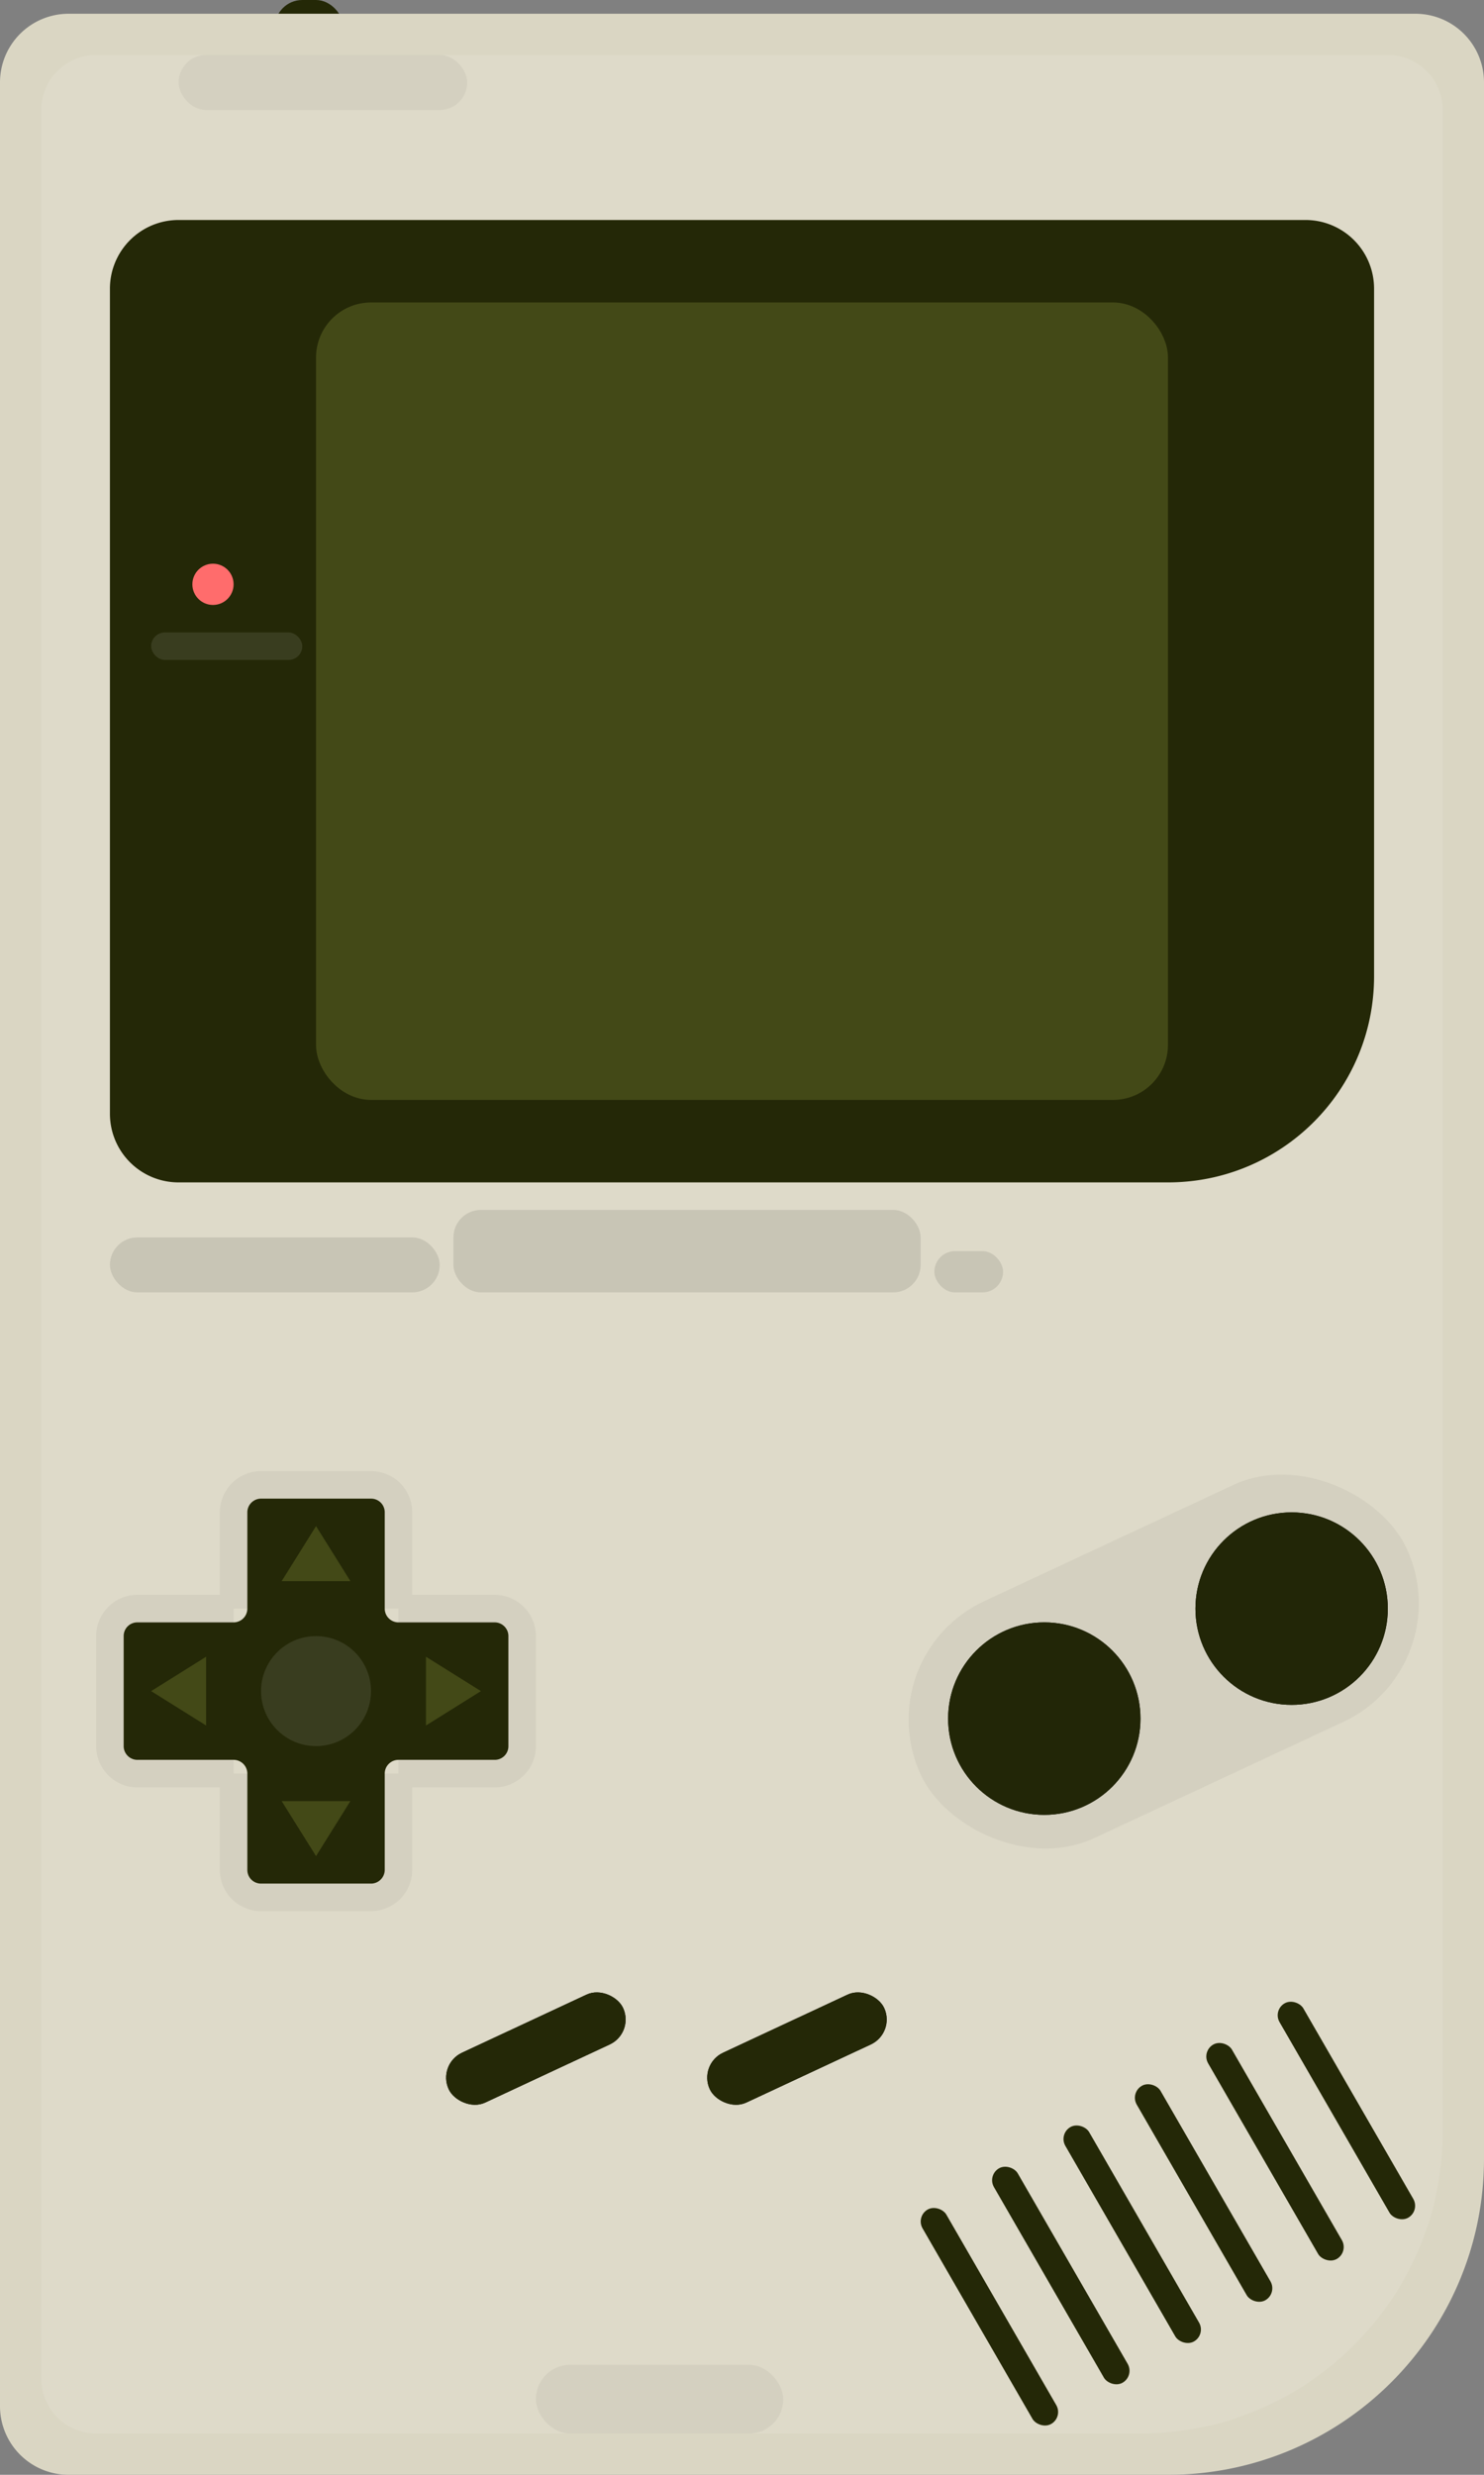 <svg width="108" height="180" xmlns="http://www.w3.org/2000/svg" xmlns:xlink="http://www.w3.org/1999/xlink"><rect width="100%" height="100%" fill="#808080" stroke="none"/><defs><path d="M19 .997A.992.992 0 0018.005 0h-8.01C9.455 0 9 .446 9 .997v7.006c0 .55-.453.997-.998.997H.996A.992.992 0 000 9.995v8.01c0 .54.446.995.997.995h7.006c.55 0 .997.453.997.998v7.005c0 .557.446.997.995.997h8.01c.54 0 .995-.446.995-.997v-7.006c0-.55.453-.997.998-.997h7.005a.992.992 0 00.997-.995v-8.01c0-.54-.446-.995-.997-.995h-7.006c-.55 0-.997-.453-.997-.998V.996z" id="a"/></defs><g fill="none" fill-rule="evenodd"><rect fill="#242807" x="20" width="5" height="5" rx="2"/><path d="M0 5.998A4.992 4.992 0 014.992 1h98.016A4.99 4.99 0 01108 5.998V157c0 12.702-10.307 23-23.003 23H4.992A4.99 4.99 0 010 175.002V5.998z" fill="#DAD6C3"/><path d="M3 8a4 4 0 013.998-4h94.004A4.003 4.003 0 01105 8v147.002C105 167.15 95.15 177 82.993 177H6.999A4.003 4.003 0 013 173V8z" fill-opacity=".1" fill="#FFF"/><path d="M8 21.006A4.996 4.996 0 0112.995 16h82.01A4.993 4.993 0 01100 21.006v49.999C100 79.286 93.291 86 85.001 86H12.995A4.993 4.993 0 018 80.994V21.006z" fill="#242807"/><rect stroke="#434917" stroke-width="2" fill="#434917" fill-rule="nonzero" mask="url(#b)" width="60" height="56" rx="3" transform="translate(24 23)" stroke-linecap="square"/><rect fill-opacity=".1" fill="#000" fill-rule="nonzero" x="33" y="88" width="34" height="6" rx="2"/><rect fill-opacity=".1" fill="#000" fill-rule="nonzero" x="68" y="91" width="5" height="3" rx="1.5"/><rect fill-opacity=".1" fill="#000" fill-rule="nonzero" x="8" y="90" width="24" height="4" rx="2"/><g transform="translate(11 41)" fill-rule="nonzero"><rect fill-opacity=".1" fill="#FFF" y="5" width="11" height="2" rx="1"/><circle fill="#FF6C6C" cx="4.5" cy="1.5" r="1.5"/></g><g transform="rotate(-30 334.142 -43.747)" fill="#242807"><rect x="30" width="2" height="18" rx="1"/><rect x="24" width="2" height="18" rx="1"/><rect x="18" width="2" height="18" rx="1"/><rect x="12" width="2" height="18" rx="1"/><rect x="6" width="2" height="18" rx="1"/><rect width="2" height="18" rx="1"/></g><rect width="14" height="4" rx="2" fill-rule="nonzero" fill="#000" transform="rotate(-25 364.037 -39.523)"/><rect width="14" height="4" rx="2" fill="#242807" transform="rotate(-25 364.037 -39.523)"/><rect width="14" height="4" rx="2" fill-rule="nonzero" fill="#000" transform="rotate(-25 354.537 3.33)"/><rect width="14" height="4" rx="2" fill="#242807" transform="rotate(-25 354.537 3.33)"/><g transform="translate(9 109)" fill-rule="nonzero"><use fill="#242807" fill-rule="evenodd" xlink:href="#a"/><path stroke-opacity=".05" stroke="#000" stroke-width="2" d="M8 8v0s0 0 0 0h.003H.996A1.992 1.992 0 00-1 9.995v8.01C-1 19.099-.104 20 .997 20h7.006H8s0 0 0 0v-.003 7.006C8 28.111 8.892 29 9.995 29h8.01A2.002 2.002 0 0020 27.003v-7.006V20s0 0 0 0h-.003 7.006A1.992 1.992 0 0029 18.005v-8.01A2.002 2.002 0 0027.003 8h-7.006H20s0 0 0 0v.003V.996A1.992 1.992 0 0018.005-1h-8.01A2.002 2.002 0 008 .997V8z"/><path fill="#434917" d="M14 2l2.5 4h-5m0 16h5L14 26"/><circle fill-opacity=".1" fill="#FFF" cx="14" cy="14" r="4"/><path fill="#434917" d="M6 11.5v5L2 14m20 2.5v-5l4 2.5"/></g><g transform="translate(69 118)"><circle cx="7" cy="7" r="7" fill-rule="nonzero" fill="#000"/><circle cx="7" cy="7" r="7" fill="#242807"/></g><g transform="translate(87 110)"><circle cx="7" cy="7" r="7" fill-rule="nonzero" fill="#000"/><circle cx="7" cy="7" r="7" fill="#242807"/></g><g fill-opacity=".05" transform="translate(13 4)" stroke-linecap="square" fill="#000"><rect x="26" y="168" width="18" height="5" rx="2.5"/><rect width="21" height="4" rx="2"/><rect transform="rotate(-25 71.688 116.85)" x="52.188" y="107.351" width="39" height="19" rx="9.5"/></g></g></svg>